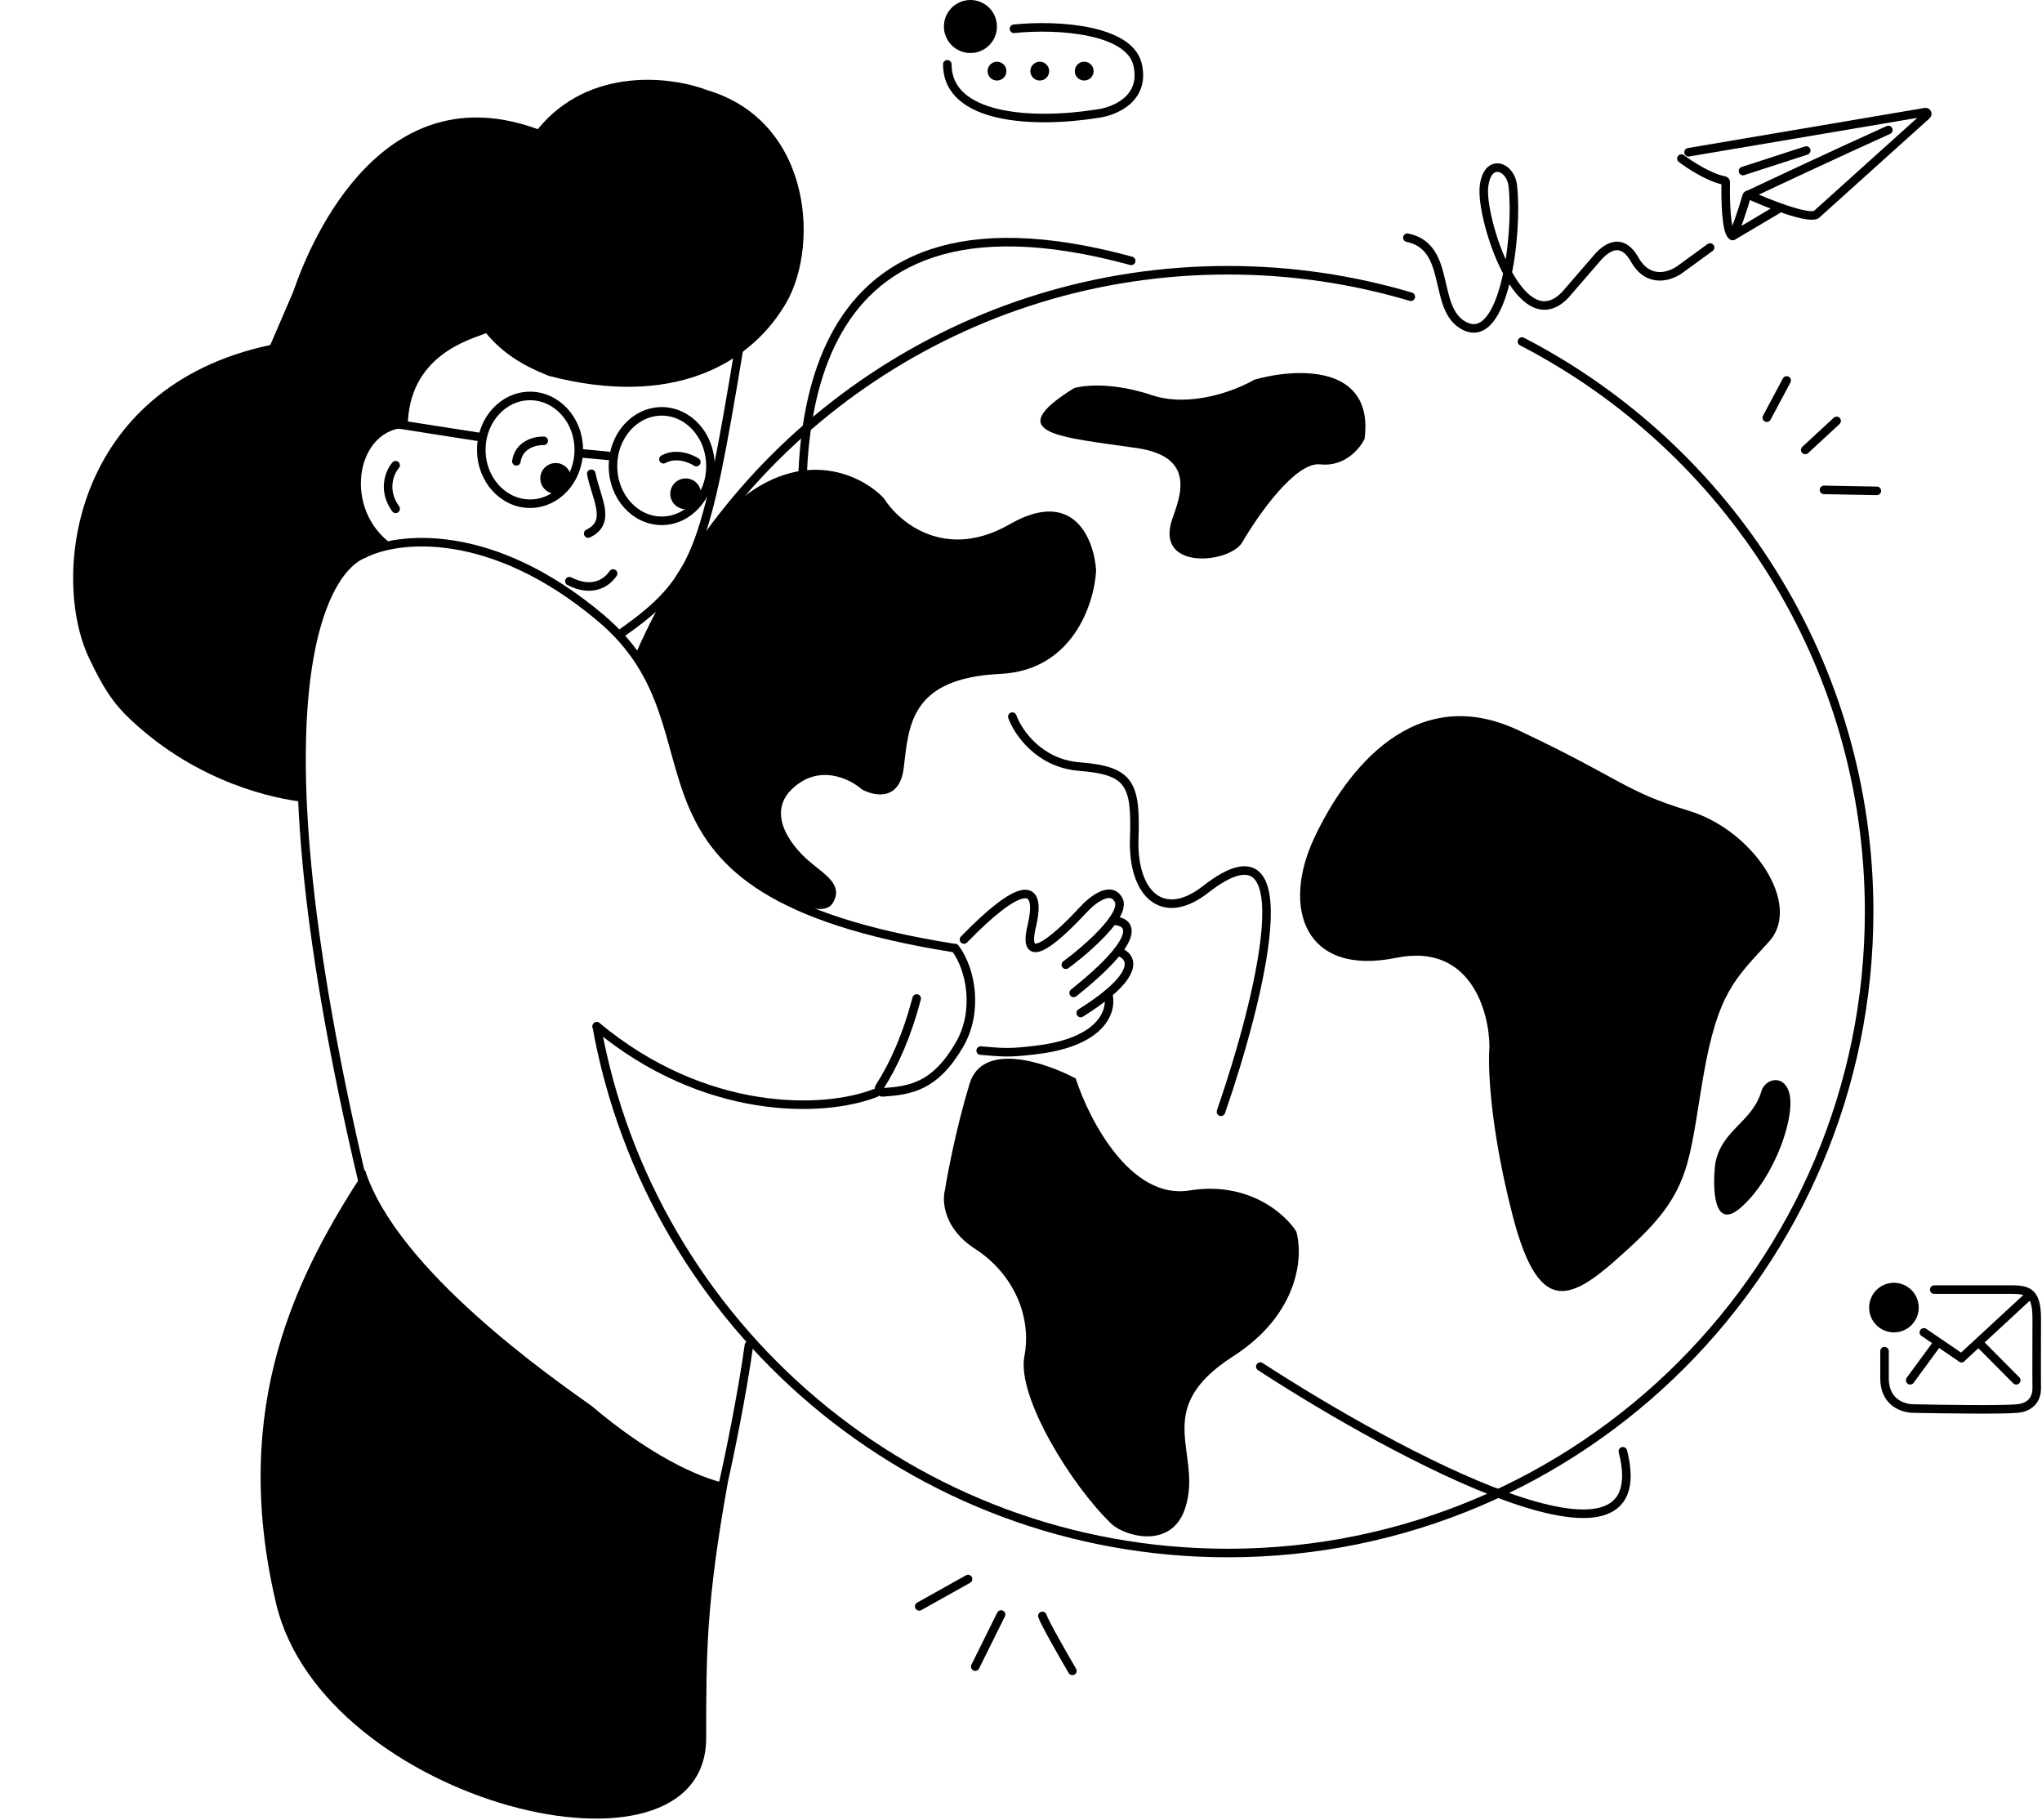 <svg width="1194" height="1064" viewBox="0 0 1194 1064" fill="none" xmlns="http://www.w3.org/2000/svg">
<circle cx="567.425" cy="15.5" r="15.5" fill="black"/>
<path d="M592.899 16.824C619.121 14.124 660.265 17.317 665.128 37.6C669.99 57.883 651.421 65.301 641.528 66.475C603.865 72.461 553.925 69.644 553.925 37.6" stroke="black" stroke-width="5" stroke-linecap="round"/>
<circle cx="582.964" cy="41.585" r="5.5" fill="black"/>
<circle cx="607.964" cy="41.585" r="5.5" fill="black"/>
<circle cx="633.964" cy="41.585" r="5.5" fill="black"/>
<circle cx="1107.42" cy="764.5" r="14.5" fill="black"/>
<path d="M1131 754C1139.79 754 1164.92 754 1176.74 754C1186.31 754 1190.92 756.118 1190.92 770.942C1190.92 785.345 1190.8 804.002 1190.92 811.532C1191.01 816.826 1188.37 822.685 1179.58 823.532C1170.78 824.379 1135.49 823.885 1118.94 823.532C1112.8 823.532 1101.92 820.048 1101.92 805.884L1101.92 790.001" stroke="black" stroke-width="5" stroke-linecap="round"/>
<path d="M1124.92 779L1146.92 794" stroke="black" stroke-width="5" stroke-linecap="round"/>
<path d="M1146.92 794L1186.92 757" stroke="black" stroke-width="5" stroke-linecap="round"/>
<path d="M1116.92 807L1133.05 785M1157.06 785L1178.92 807" stroke="black" stroke-width="5" stroke-linecap="round"/>
<path d="M591.925 419C595.143 427.947 607.469 446.306 631.027 448.173C660.474 450.507 664.336 457.976 663.21 490.183C662.084 522.391 679.697 539.716 704.925 520C764.425 473.5 736.425 585 713.925 650" stroke="black" stroke-width="5" stroke-linecap="round"/>
<path d="M822.925 138.973C849.446 144.413 837.01 180.92 856.449 190.635C879.649 202.231 887.638 136.942 884.619 109.23C883.754 97.08 869.604 91.675 867.695 109.23C865.668 127.878 888.81 200.188 915.331 172.285L933.04 151.799C937.96 145.737 947.66 137.316 955.858 151.799C964.054 166.283 977.116 161.497 982.622 157.293L999.925 144.709" stroke="black" stroke-width="5" stroke-linecap="round"/>
<path d="M987.319 89.025L1125.75 65.575C1126.74 65.408 1127.33 66.634 1126.59 67.304L1062.05 125.425C1061.98 125.491 1061.9 125.545 1061.81 125.583C1056.2 127.892 1034.1 119.131 1022.68 113.997C1022.12 113.744 1021.47 114.05 1021.3 114.642C1018.57 124.285 1015.22 133.235 1013.58 137.258C1013.4 137.693 1012.92 137.947 1012.56 137.641C1009.25 134.794 1008.84 116.617 1009.08 106.56C1009.09 106.046 1008.72 105.61 1008.21 105.52C999.735 104.005 988.071 96.439 983.147 92.722" stroke="black" stroke-width="5" stroke-linecap="round"/>
<path d="M1022.15 114C1036.66 107.119 1073.39 89.886 1104.15 76" stroke="black" stroke-width="5" stroke-linecap="round"/>
<path d="M1013.15 138L1040.15 122" stroke="black" stroke-width="5" stroke-linecap="round"/>
<path d="M1019.15 100L1056.15 88" stroke="black" stroke-width="5" stroke-linecap="round"/>
<path d="M431.925 205C412.425 322 407.925 339 362.925 370.5" stroke="black" stroke-width="5" stroke-linecap="round"/>
<path d="M348.925 600.176C380.584 775.227 533.749 908 717.925 908C925.032 908 1092.92 740.107 1092.92 533C1092.92 387.891 1010.5 262.033 889.925 199.684" stroke="black" stroke-width="5" stroke-linecap="round"/>
<path d="M374.347 382.5C432.328 250.324 564.345 158 717.925 158C755.103 158 791.018 163.41 824.925 173.487" stroke="black" stroke-width="5" stroke-linecap="round"/>
<path d="M1033.09 244.202L1044.7 222.438" stroke="black" stroke-width="5" stroke-linecap="round"/>
<path d="M1055.56 263.059L1073.91 246.089" stroke="black" stroke-width="5" stroke-linecap="round"/>
<path d="M1066.53 286.418L1097.43 286.995" stroke="black" stroke-width="5" stroke-linecap="round"/>
<path d="M566.047 923.219L537.478 939.189" stroke="black" stroke-width="5" stroke-linecap="round"/>
<path d="M609.497 944.766C610.943 949.054 621.798 967.98 627.045 976.907" stroke="black" stroke-width="5" stroke-linecap="round"/>
<path d="M585.345 943.951C582.679 949.326 574.165 966.498 570.24 974.412" stroke="black" stroke-width="5" stroke-linecap="round"/>
<path d="M692.925 882C684.912 906 657.925 898.333 649.925 891C626.425 868.5 594.473 816.534 598.973 793.034C603.473 769.533 592.473 744.534 569.973 730.034C551.973 718.434 550.806 702.534 552.473 696.034C554.14 685.534 559.373 658.334 566.973 633.534C574.573 608.734 611.473 621.201 628.973 630.534C636.806 654.701 661.073 701.634 695.473 696.034C729.873 690.434 751.473 709.7 757.973 720.034C761.973 733.867 760.173 767.834 720.973 793.034C671.973 824.534 703.762 849.538 692.925 882Z" fill="black"/>
<path d="M816.425 560C859.625 551.2 870.758 591 870.925 612C869.925 623.5 871.225 659.3 884.425 710.5C900.925 774.5 920.925 759 954.925 727.5C988.925 696 987.425 679 995.925 629.5C1004.42 580 1014.92 572 1034.42 550.5C1053.92 529 1025.42 485.5 987.425 474C949.425 462.5 948.425 455.5 887.925 427C827.425 398.5 787.425 449.5 768.425 490C749.425 530.5 762.425 571 816.425 560Z" fill="black"/>
<path d="M1017.93 706C1001.93 720 1001.26 694.833 1002.93 680.5C1006.42 660.5 1024.42 656.5 1029.92 638C1032.06 630.812 1042.42 628 1045.92 638C1050.6 651.348 1037.93 688.5 1017.93 706Z" fill="black"/>
<path d="M486.925 527.999C478.925 540.999 439.425 513.499 436.925 510.499C425.425 499.999 402.608 475.929 399.925 454.999C397.425 435.5 385.925 401.5 374.425 383.5C399.925 339.5 406.925 317.833 429.925 294.5C469.925 259.7 505.258 278.666 516.925 291.499C525.758 305.499 552.825 328.098 590.425 306.498C628.025 284.898 639.758 315.498 640.925 333.498C639.925 352.832 627.325 391.998 584.925 393.998C531.925 396.498 531.425 424.498 528.425 448.998C526.025 468.598 511.091 465.499 503.925 461.499C496.758 455.165 478.525 446.299 462.925 461.499C447.325 476.699 464.425 496.832 474.925 504.999C482.258 511.332 493.397 517.482 486.925 527.999Z" fill="black"/>
<path d="M664.925 262C700.125 267.2 689.701 291 685.425 303.5C675.025 333.901 719.188 329.5 726.425 317C735.591 301.167 757.525 269.9 771.925 271.5C786.325 273.1 795.258 262.167 797.925 256.5C803.525 212.5 757.258 215.167 733.425 222C722.925 228.167 696.225 238.6 673.425 231C650.625 223.4 633.592 225.167 627.925 227C584.425 254 620.925 255.5 664.925 262Z" fill="black"/>
<path d="M647.844 580.971C650.609 589.471 646.174 609.143 605.534 613.91C590.157 615.713 587.847 615.46 573.415 614.242" stroke="black" stroke-width="5" stroke-linecap="round"/>
<path d="M653.486 556.263C660.259 558.172 666.351 565.555 647.844 580.972C643.797 584.343 638.573 588.099 631.923 592.265" stroke="black" stroke-width="5" stroke-linecap="round"/>
<path d="M650.469 538.362C657.568 538.28 664.441 542.281 653.486 556.263C648.743 562.317 640.658 570.242 627.802 580.518" stroke="black" stroke-width="5" stroke-linecap="round"/>
<path d="M563.652 549.304C595.938 516.132 609.726 514.459 603.243 541.635C596.761 568.811 620.814 545.458 633.311 532.022C638.333 526.437 649.513 517.455 654.058 526.205C655.622 529.216 653.898 533.574 650.469 538.362C643.932 547.487 631.197 558.17 623.211 564.054" stroke="black" stroke-width="5" stroke-linecap="round"/>
<path d="M511.981 638.997C481.462 650.996 411.925 652.5 348.925 600" stroke="black" stroke-width="5" stroke-linecap="round"/>
<path d="M536.003 583.799C530.329 605.362 522.815 622.3 514.315 635.501C513.403 636.918 514.496 638.811 516.176 638.686C531.999 637.51 546.493 635.754 561.028 610.782C572.211 591.57 567.962 566.924 558.481 554.309" stroke="black" stroke-width="5" stroke-linecap="round"/>
<path d="M281.425 263C281.425 280.619 294.397 294.5 309.925 294.5C325.453 294.5 338.425 280.619 338.425 263C338.425 245.381 325.453 231.5 309.925 231.5C294.397 231.5 281.425 245.381 281.425 263Z" stroke="black" stroke-width="5"/>
<path d="M358.425 272.5C358.425 290.431 371.43 304.5 386.925 304.5C402.42 304.5 415.425 290.431 415.425 272.5C415.425 254.569 402.42 240.5 386.925 240.5C371.43 240.5 358.425 254.569 358.425 272.5Z" stroke="black" stroke-width="5"/>
<path d="M355.425 266.5L339.425 265" stroke="black" stroke-width="5" stroke-linecap="round"/>
<path d="M345.726 277C348.727 291.799 357.851 305.295 343.925 311.925" stroke="black" stroke-width="5" stroke-linecap="round"/>
<circle r="9" transform="matrix(-1 0 0 1 400.925 288.722)" fill="black"/>
<circle r="9" transform="matrix(-1 0 0 1 324.925 279.722)" fill="black"/>
<path d="M317.925 257.73C313.219 257.57 303.431 259.744 301.925 269.722" stroke="black" stroke-width="5" stroke-linecap="round"/>
<path d="M407.158 270.175C403.813 267.945 395.284 264.488 387.925 268.502" stroke="black" stroke-width="5" stroke-linecap="round"/>
<path d="M332.925 339.815C344.958 346.007 353.958 342.007 358.493 335.311" stroke="black" stroke-width="5" stroke-linecap="round"/>
<path d="M76.264 420.655C116.271 458.354 161.544 467.05 177.106 468.803C170.425 340 203.925 322.5 226.925 316.5C200.425 295 208.925 250 238.425 250C238.425 207.5 275.31 198.456 284.238 194.794C297.044 210.49 313.828 216.813 320.924 219.754C393.155 238.65 437.243 212.78 457.592 180.492C479.683 147.899 476.107 71.36 413.614 52.728C393.179 44.865 344.735 38.418 314.433 75.535C225.226 42.752 183.007 136.575 171.424 170.645L158.038 201.709C41.788 226.438 29.653 337.242 51.975 384.544C60.19 401.95 65.99 410.973 76.264 420.655Z" fill="black"/>
<path d="M557.924 554.293C344.925 520.5 431.697 429.171 351.371 361.396C287.111 307.176 232.1 313.78 212.627 323.859C188.981 332.896 144.425 405.5 212.424 692.5" stroke="black" stroke-width="5" stroke-linecap="round"/>
<path d="M161.425 937.5C133.889 820.651 174.484 743.816 213.423 684C231.923 742.5 323.423 806 345.923 822C378.923 850 407.923 864 425.423 867.5C412.925 937.5 412.925 966.5 412.925 1016C412.925 1109.5 188.961 1054.35 161.425 937.5Z" fill="black"/>
<path d="M422.925 867C426.425 851.667 433.925 815.3 437.925 786.5" stroke="black" stroke-width="5" stroke-linecap="round"/>
<path d="M231.342 272C228.009 275.833 223.342 286.3 231.342 297.5" stroke="black" stroke-width="5" stroke-linecap="round"/>
<path d="M280.425 255.5L232.425 248" stroke="black" stroke-width="5" stroke-linecap="round"/>
<path d="M470.926 332.002C465.426 267.668 457.925 97 661.425 152.502" stroke="black" stroke-width="5" stroke-linecap="round"/>
<path d="M736.925 799C816.591 850.833 970.525 933.3 948.925 848.5" stroke="black" stroke-width="5" stroke-linecap="round"/>
</svg>
